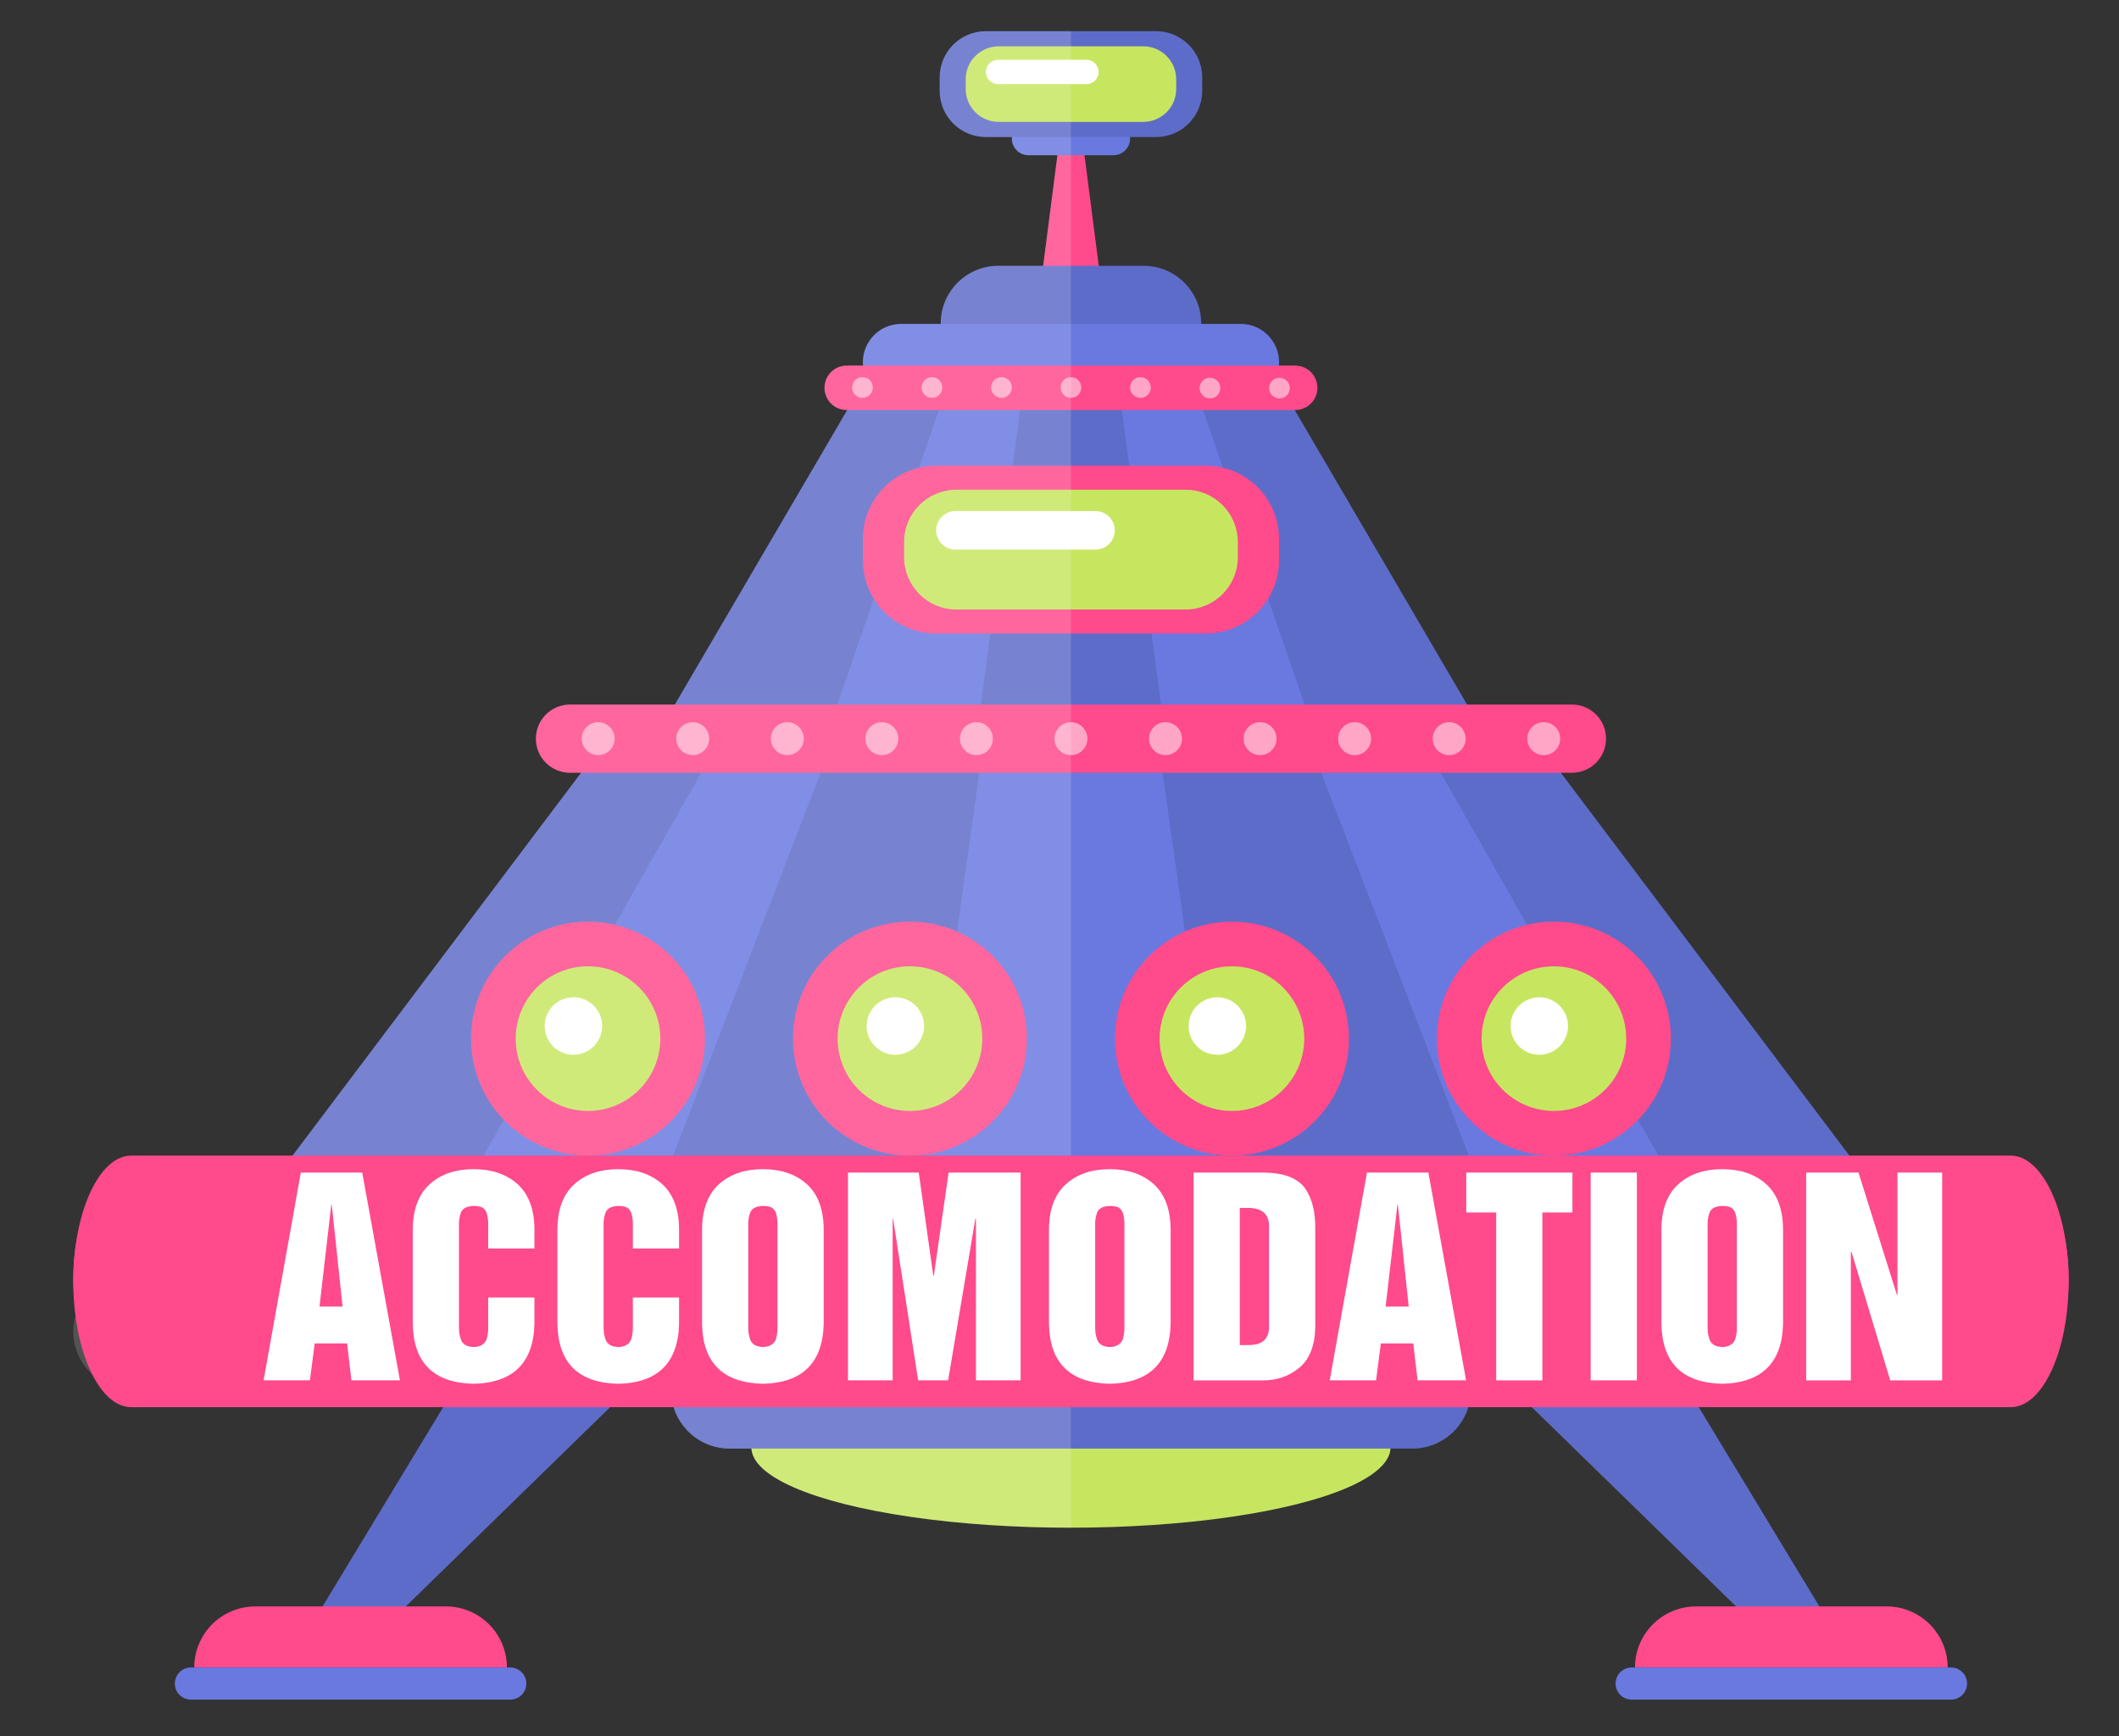 <?xml version="1.0" encoding="utf-8"?>
<!-- Generator: Adobe Illustrator 16.0.0, SVG Export Plug-In . SVG Version: 6.00 Build 0)  -->
<!DOCTYPE svg PUBLIC "-//W3C//DTD SVG 1.1//EN" "http://www.w3.org/Graphics/SVG/1.1/DTD/svg11.dtd">
<svg version="1.1" id="Layer_1" xmlns="http://www.w3.org/2000/svg" xmlns:xlink="http://www.w3.org/1999/xlink" x="0px" y="0px"
	 width="220px" height="180.232px" viewBox="0 0 220 180.232" enable-background="new 0 0 220 180.232" xml:space="preserve">
<rect x="0" y="0" width="220" height="180.232" fill="#333333" stroke="none"/>
<polygon fill="#FF4A8C" points="111.904,10.755 111.302,10.755 111.077,10.755 110.474,10.755 107.939,30.415 111.077,30.415 
	111.302,30.415 114.441,30.415 "/>
<path fill="#5E6CC9" d="M124.709,33.566c0,3.299-2.675,5.973-5.973,5.973h-15.094c-3.297,0-5.971-2.674-5.971-5.973l0,0
	c0-3.297,2.674-5.971,5.971-5.971h15.094C122.034,27.595,124.709,30.269,124.709,33.566L124.709,33.566z"/>
<ellipse fill="#C7E660" cx="111.189" cy="150.261" rx="33.179" ry="8.337"/>
<path fill="#5E6CC9" d="M152.714,144.303c0,3.361-2.724,6.085-6.085,6.085H75.751c-3.361,0-6.086-2.724-6.086-6.085l0,0
	c0-3.36,2.725-6.086,6.086-6.086h70.878C149.99,138.217,152.714,140.942,152.714,144.303L152.714,144.303z"/>
<g>
	<g>
		<polygon fill="#5E6CC9" points="50.775,138.217 29.708,173.02 35.727,173.02 71.414,138.217 		"/>
		<g>
			<path fill="#FF4A8C" d="M46.288,166.771H26.51c-3.502,0-6.342,2.84-6.342,6.343H52.63
				C52.63,169.61,49.791,166.771,46.288,166.771z"/>
			<path fill="#6979E0" d="M54.645,174.779c0,0.921-0.746,1.666-1.666,1.666h-33.16c-0.92,0-1.666-0.745-1.666-1.666l0,0
				c0-0.921,0.746-1.666,1.666-1.666h33.16C53.899,173.113,54.645,173.858,54.645,174.779L54.645,174.779z"/>
		</g>
	</g>
	<g>
		<polygon fill="#5E6CC9" points="171.604,138.217 192.673,173.02 186.652,173.02 150.966,138.217 		"/>
		<g>
			<path fill="#FF4A8C" d="M176.091,166.771h19.778c3.502,0,6.343,2.84,6.343,6.343h-32.463
				C169.749,169.61,172.589,166.771,176.091,166.771z"/>
			<path fill="#6979E0" d="M167.734,174.779c0,0.921,0.746,1.666,1.666,1.666h33.16c0.92,0,1.666-0.745,1.666-1.666l0,0
				c0-0.921-0.746-1.666-1.666-1.666H169.4C168.48,173.113,167.734,173.858,167.734,174.779L167.734,174.779z"/>
		</g>
	</g>
</g>
<path fill="#6979E0" d="M132.795,37.604c0,2.196-1.779,3.978-3.977,3.978H93.561c-2.196,0-3.978-1.781-3.978-3.978l0,0
	c0-2.196,1.781-3.977,3.978-3.977h35.257C131.016,33.626,132.795,35.406,132.795,37.604L132.795,37.604z"/>
<polygon fill="#5E6CC9" points="158.93,76.084 111.189,76.084 63.451,76.084 16.636,138.193 111.189,138.193 205.742,138.193 "/>
<polygon fill="#5E6CC9" points="133.038,40.207 111.189,40.207 89.342,40.207 67.917,76.813 111.189,76.813 154.463,76.813 "/>
<polygon fill="#6979E0" points="124.078,40.207 111.189,40.207 98.302,40.207 85.662,76.813 111.189,76.813 136.717,76.813 "/>
<polygon fill="#5E6CC9" points="116.158,40.207 111.189,40.207 106.222,40.207 101.35,76.813 111.189,76.813 121.029,76.813 "/>
<polygon fill="#6979E0" points="147.215,76.084 111.189,76.084 75.164,76.084 39.837,138.193 111.189,138.193 182.542,138.193 "/>
<polygon fill="#5E6CC9" points="135.591,76.084 111.189,76.084 86.788,76.084 62.859,138.193 111.189,138.193 159.52,138.193 "/>
<polygon fill="#6979E0" points="120.113,76.084 111.189,76.084 102.266,76.084 93.514,138.193 111.189,138.193 128.866,138.193 "/>
<path fill="#FF4A8C" d="M214.771,132.693c0,6.374-2.692,11.54-6.017,11.54H13.625c-3.323,0-6.016-5.166-6.016-11.54l0,0
	c0-6.371,2.693-11.539,6.016-11.539h195.13C212.078,121.154,214.771,126.322,214.771,132.693L214.771,132.693z"/>
<path fill="#FF4A8C" d="M166.742,76.685c0,1.955-1.585,3.539-3.54,3.539H59.177c-1.954,0-3.539-1.584-3.539-3.539l0,0
	c0-1.955,1.584-3.54,3.539-3.54h104.025C165.157,73.145,166.742,74.73,166.742,76.685L166.742,76.685z"/>
<path fill="#FF4A8C" d="M136.777,40.26c0,1.273-1.032,2.306-2.307,2.306H87.908c-1.274,0-2.306-1.031-2.306-2.306l0,0
	c0-1.273,1.032-2.306,2.306-2.306h46.564C135.745,37.955,136.777,38.987,136.777,40.26L136.777,40.26z"/>
<g>
	<g>
		<g>
			<circle fill="#FF4A8C" cx="61.049" cy="107.826" r="12.144"/>
			<circle fill="#C7E660" cx="61.049" cy="107.826" r="7.507"/>
		</g>
		<circle fill="#FFFFFF" cx="59.532" cy="106.517" r="2.984"/>
	</g>
	<g>
		<g>
			<circle fill="#FF4A8C" cx="94.476" cy="107.826" r="12.144"/>
			<circle fill="#C7E660" cx="94.476" cy="107.826" r="7.508"/>
		</g>
		<circle fill="#FFFFFF" cx="92.959" cy="106.517" r="2.983"/>
	</g>
	<g>
		<g>
			<circle fill="#FF4A8C" cx="127.904" cy="107.826" r="12.144"/>
			<circle fill="#C7E660" cx="127.902" cy="107.826" r="7.507"/>
		</g>
		<circle fill="#FFFFFF" cx="126.387" cy="106.517" r="2.983"/>
	</g>
	<g>
		<g>
			<circle fill="#FF4A8C" cx="161.331" cy="107.826" r="12.144"/>
			<circle fill="#C7E660" cx="161.33" cy="107.826" r="7.507"/>
		</g>
		<circle fill="#FFFFFF" cx="159.814" cy="106.517" r="2.983"/>
	</g>
</g>
<g>
	<g>
		<path fill="#FF4A8C" d="M132.791,58.168c0,4.197-3.4,7.6-7.6,7.6H97.187c-4.196,0-7.599-3.402-7.599-7.6v-2.22
			c0-4.197,3.403-7.601,7.599-7.601h28.004c4.197,0,7.6,3.403,7.6,7.601V58.168z"/>
		<path fill="#C7E660" d="M128.512,57.851c0,2.997-2.43,5.425-5.425,5.425H99.293c-2.997,0-5.425-2.429-5.425-5.425v-1.584
			c0-2.997,2.429-5.425,5.425-5.425h23.793c2.995,0,5.426,2.428,5.426,5.425V57.851L128.512,57.851z"/>
	</g>
	<path fill="#FFFFFF" d="M115.738,55.058c0,1.105-0.896,2.001-2.002,2.001H99.194c-1.105,0-2.001-0.896-2.001-2.001l0,0
		c0-1.104,0.896-2.001,2.001-2.001h14.542C114.843,53.056,115.738,53.953,115.738,55.058L115.738,55.058z"/>
</g>
<g>
	<circle fill="#C7E660" cx="16.717" cy="138.475" r="3.251"/>
	<circle fill="#C7E660" cx="32.462" cy="138.475" r="3.251"/>
	<circle fill="#C7E660" cx="48.208" cy="138.475" r="3.251"/>
	<circle fill="#C7E660" cx="63.953" cy="138.475" r="3.251"/>
	<circle fill="#C7E660" cx="79.699" cy="138.475" r="3.251"/>
	<circle fill="#C7E660" cx="95.444" cy="138.475" r="3.251"/>
	<circle fill="#C7E660" cx="111.189" cy="138.475" r="3.252"/>
	<circle fill="#C7E660" cx="126.936" cy="138.475" r="3.251"/>
	<circle fill="#C7E660" cx="142.682" cy="138.475" r="3.252"/>
	<circle fill="#C7E660" cx="158.426" cy="138.475" r="3.251"/>
	<circle fill="#C7E660" cx="174.172" cy="138.475" r="3.251"/>
	<circle fill="#C7E660" cx="189.917" cy="138.475" r="3.251"/>
	<circle fill="#C7E660" cx="205.663" cy="138.475" r="3.251"/>
</g>
<g>
	<circle fill="#FFA6C6" cx="62.106" cy="76.685" r="1.71"/>
	<circle fill="#FFA6C6" cx="71.922" cy="76.685" r="1.71"/>
	<circle fill="#FFA6C6" cx="81.74" cy="76.685" r="1.71"/>
	<circle fill="#FFA6C6" cx="91.556" cy="76.685" r="1.71"/>
	<circle fill="#FFA6C6" cx="101.373" cy="76.685" r="1.71"/>
	<circle fill="#FFA6C6" cx="111.189" cy="76.685" r="1.71"/>
	<circle fill="#FFA6C6" cx="121.006" cy="76.685" r="1.71"/>
	<circle fill="#FFA6C6" cx="130.823" cy="76.685" r="1.71"/>
	<circle fill="#FFA6C6" cx="140.641" cy="76.685" r="1.71"/>
	<circle fill="#FFA6C6" cx="150.457" cy="76.685" r="1.71"/>
	<circle fill="#FFA6C6" cx="160.273" cy="76.685" r="1.71"/>
</g>
<g>
	<circle fill="#FFA6C6" cx="89.544" cy="40.229" r="1.076"/>
	<circle fill="#FFA6C6" cx="96.759" cy="40.229" r="1.076"/>
	<circle fill="#FFA6C6" cx="103.975" cy="40.229" r="1.076"/>
	<circle fill="#FFA6C6" cx="111.189" cy="40.229" r="1.075"/>
	<circle fill="#FFA6C6" cx="118.404" cy="40.229" r="1.076"/>
	<circle fill="#FFA6C6" cx="125.621" cy="40.292" r="1.076"/>
	<circle fill="#FFA6C6" cx="132.835" cy="40.292" r="1.076"/>
</g>
<path fill="#6979E0" d="M117.329,14.385c0,0.955-0.774,1.73-1.729,1.73h-8.818c-0.956,0-1.73-0.775-1.73-1.73l0,0
	c0-0.956,0.774-1.731,1.73-1.731h8.818C116.555,12.654,117.329,13.429,117.329,14.385L117.329,14.385z"/>
<g>
	<g>
		<path fill="#5E6CC9" d="M124.816,9.433c0,2.646-2.146,4.793-4.795,4.793h-17.667c-2.647,0-4.794-2.146-4.794-4.793v-1.4
			c0-2.648,2.147-4.796,4.794-4.796h17.667c2.648,0,4.795,2.147,4.795,4.796V9.433z"/>
		<path fill="#C7E660" d="M122.117,9.232c0,1.892-1.532,3.422-3.424,3.422h-15.009c-1.89,0-3.423-1.531-3.423-3.422v-1
			c0-1.89,1.533-3.423,3.423-3.423h15.009c1.892,0,3.424,1.533,3.424,3.423V9.232z"/>
	</g>
	<path fill="#FFFFFF" d="M114.061,7.47c0,0.698-0.565,1.262-1.264,1.262h-9.175c-0.697,0-1.263-0.563-1.263-1.262l0,0
		c0-0.697,0.566-1.262,1.263-1.262h9.175C113.494,6.208,114.061,6.773,114.061,7.47L114.061,7.47z"/>
</g>
<path opacity="0.16" fill="#FFFFFF" enable-background="new    " d="M111.189,3.237h-8.833c-2.647,0-4.794,2.147-4.794,4.796v1.4
	c0,2.646,2.147,4.793,4.794,4.793h2.71c-0.004,0.053-0.016,0.104-0.016,0.159c0,0.955,0.774,1.73,1.73,1.73h3.002l-1.48,11.479
	h-4.66c-3.297,0-5.971,2.673-5.971,5.971c0,0.021,0.003,0.04,0.003,0.062h-4.113c-2.196,0-3.978,1.78-3.978,3.977
	c0,0.12,0.026,0.234,0.036,0.352h-1.712c-1.274,0-2.306,1.031-2.306,2.306s1.032,2.306,2.306,2.306h0.054L70.064,73.145H59.177
	c-1.954,0-3.539,1.585-3.539,3.54s1.584,3.539,3.539,3.539h1.154l-39.178,51.979h-7.529c-3.323,0-6.016,2.693-6.016,6.016
	s2.693,6.017,6.016,6.017h56.044c0,0.022-0.003,0.047-0.003,0.069c0,3.361,2.725,6.085,6.086,6.085h2.273
	c0.275,4.546,15.013,8.21,33.166,8.21l0,0V3.237z"/>
<path fill="#FF4A8C" d="M214.771,133.027c0,7.214-2.692,13.061-6.017,13.061H13.625c-3.323,0-6.016-5.847-6.016-13.061l0,0
	c0-7.209,2.693-13.058,6.016-13.058h195.13C212.078,119.97,214.771,125.818,214.771,133.027L214.771,133.027z"/>
<g enable-background="new    ">
	<path fill="#FFFFFF" d="M36.039,139.467h-3.367l-0.497,3.835h-4.808l3.864-21.568h6.377l3.915,21.568h-5.038L36.039,139.467z
		 M34.445,125.081h-0.051l-1.224,10.563h2.397L34.445,125.081z"/>
	<path fill="#FFFFFF" d="M42.857,127.604c0.017-2.097,0.62-3.668,1.808-4.712c1.153-1.01,2.653-1.514,4.5-1.514
		c1.864,0,3.373,0.505,4.526,1.515c1.18,1.045,1.778,2.617,1.795,4.717v2.002h-4.799v-2.443c0.017-0.414-0.039-0.837-0.168-1.269
		c-0.084-0.211-0.229-0.392-0.434-0.541c-0.215-0.106-0.522-0.159-0.923-0.159c-0.7,0.018-1.138,0.251-1.315,0.7
		c-0.148,0.432-0.213,0.854-0.196,1.269v10.687c0,0.149,0.009,0.321,0.028,0.515c0.037,0.221,0.093,0.445,0.167,0.674
		c0.177,0.511,0.615,0.775,1.315,0.793c0.401,0,0.708-0.084,0.923-0.251c0.205-0.141,0.35-0.321,0.434-0.542
		c0.129-0.484,0.185-0.88,0.168-1.188v-3.157h4.799v2.728c-0.096,4.059-2.203,6.136-6.322,6.232
		c-4.136-0.096-6.239-2.171-6.308-6.226V127.604z"/>
	<path fill="#FFFFFF" d="M57.874,127.604c0.017-2.097,0.62-3.668,1.808-4.712c1.153-1.01,2.653-1.514,4.5-1.514
		c1.864,0,3.373,0.505,4.526,1.515c1.18,1.045,1.778,2.617,1.795,4.717v2.002h-4.799v-2.443c0.017-0.414-0.039-0.837-0.168-1.269
		c-0.084-0.211-0.229-0.392-0.434-0.541c-0.215-0.106-0.522-0.159-0.923-0.159c-0.7,0.018-1.138,0.251-1.315,0.7
		c-0.148,0.432-0.213,0.854-0.196,1.269v10.687c0,0.149,0.009,0.321,0.028,0.515c0.037,0.221,0.093,0.445,0.167,0.674
		c0.177,0.511,0.615,0.775,1.315,0.793c0.401,0,0.708-0.084,0.923-0.251c0.205-0.141,0.35-0.321,0.434-0.542
		c0.129-0.484,0.185-0.88,0.168-1.188v-3.157h4.799v2.728c-0.096,4.059-2.203,6.136-6.322,6.232
		c-4.136-0.096-6.239-2.171-6.308-6.226V127.604z"/>
	<path fill="#FFFFFF" d="M72.89,127.604c0.017-2.097,0.62-3.668,1.808-4.712c1.153-1.01,2.653-1.514,4.5-1.514
		c1.864,0,3.373,0.505,4.526,1.516c1.18,1.046,1.778,2.619,1.795,4.72v9.809c-0.096,4.061-2.203,6.139-6.322,6.235
		c-4.136-0.096-6.239-2.171-6.308-6.226V127.604z M80.721,127.168c0.017-0.414-0.039-0.837-0.168-1.269
		c-0.084-0.211-0.229-0.392-0.434-0.541c-0.215-0.106-0.522-0.159-0.923-0.159c-0.7,0.018-1.138,0.251-1.315,0.7
		c-0.148,0.432-0.213,0.854-0.196,1.269v10.687c0,0.149,0.009,0.321,0.028,0.515c0.037,0.221,0.093,0.445,0.167,0.674
		c0.177,0.511,0.615,0.775,1.315,0.793c0.401,0,0.708-0.084,0.923-0.251c0.205-0.141,0.35-0.321,0.434-0.542
		c0.129-0.484,0.185-0.881,0.168-1.188V127.168z"/>
	<path fill="#FFFFFF" d="M88.038,121.734h7.349l1.506,10.696h0.063l1.531-10.696h7.477v21.568h-4.638v-16.771h-0.064l-2.828,16.771
		h-3.109l-2.598-16.771h-0.051v16.771h-4.638V121.734z"/>
	<path fill="#FFFFFF" d="M108.907,127.604c0.017-2.097,0.62-3.668,1.808-4.712c1.153-1.01,2.653-1.514,4.5-1.514
		c1.865,0,3.373,0.505,4.527,1.516c1.18,1.046,1.777,2.619,1.795,4.72v9.809c-0.096,4.061-2.203,6.139-6.322,6.235
		c-4.136-0.096-6.239-2.171-6.308-6.226V127.604z M116.738,127.168c0.018-0.414-0.039-0.837-0.168-1.269
		c-0.084-0.211-0.229-0.392-0.434-0.541c-0.215-0.106-0.521-0.159-0.923-0.159c-0.7,0.018-1.138,0.251-1.315,0.7
		c-0.147,0.432-0.213,0.854-0.195,1.269v10.687c0,0.149,0.01,0.321,0.028,0.515c0.037,0.221,0.093,0.445,0.167,0.674
		c0.178,0.511,0.615,0.775,1.315,0.793c0.401,0,0.708-0.084,0.923-0.251c0.205-0.141,0.35-0.321,0.434-0.542
		c0.129-0.484,0.186-0.881,0.168-1.188V127.168z"/>
	<path fill="#FFFFFF" d="M123.924,121.734h7.297c2.063,0.018,3.485,0.559,4.266,1.621c0.729,1.055,1.084,2.439,1.066,4.153v10.257
		c-0.035,1.942-0.594,3.357-1.678,4.245c-1.066,0.861-2.285,1.292-3.654,1.292h-7.297V121.734z M128.719,139.638h0.826
		c1.454,0.026,2.19-0.585,2.209-1.834v-10.559c-0.019-1.232-0.755-1.848-2.209-1.848h-0.826V139.638z"/>
	<path fill="#FFFFFF" d="M146.729,139.467h-3.367l-0.497,3.835h-4.809l3.864-21.568h6.377l3.916,21.568h-5.038L146.729,139.467z
		 M145.134,125.081h-0.051l-1.224,10.563h2.397L145.134,125.081z"/>
	<path fill="#FFFFFF" d="M152.231,121.734h11.021v4.139h-3.117v17.43h-4.797v-17.43h-3.107V121.734z"/>
	<path fill="#FFFFFF" d="M165.148,121.734h4.796v21.568h-4.796V121.734z"/>
	<path fill="#FFFFFF" d="M172.492,127.604c0.017-2.097,0.619-3.668,1.808-4.712c1.153-1.01,2.653-1.514,4.501-1.514
		c1.864,0,3.373,0.505,4.526,1.516c1.179,1.046,1.777,2.619,1.795,4.72v9.809c-0.096,4.061-2.203,6.139-6.321,6.235
		c-4.137-0.096-6.239-2.171-6.309-6.226V127.604z M180.323,127.168c0.018-0.414-0.039-0.837-0.168-1.269
		c-0.084-0.211-0.229-0.392-0.434-0.541c-0.215-0.106-0.522-0.159-0.923-0.159c-0.699,0.018-1.138,0.251-1.314,0.7
		c-0.148,0.432-0.214,0.854-0.196,1.269v10.687c0,0.149,0.01,0.321,0.028,0.515c0.037,0.221,0.093,0.445,0.168,0.674
		c0.177,0.511,0.615,0.775,1.314,0.793c0.4,0,0.708-0.084,0.923-0.251c0.205-0.141,0.35-0.321,0.434-0.542
		c0.129-0.484,0.186-0.881,0.168-1.188V127.168z"/>
	<path fill="#FFFFFF" d="M187.521,121.734h5.432l3.995,12.712H197v-12.712h4.641v21.568h-5.394l-4.022-13.346h-0.065v13.346h-4.639
		V121.734z"/>
</g>
</svg>
